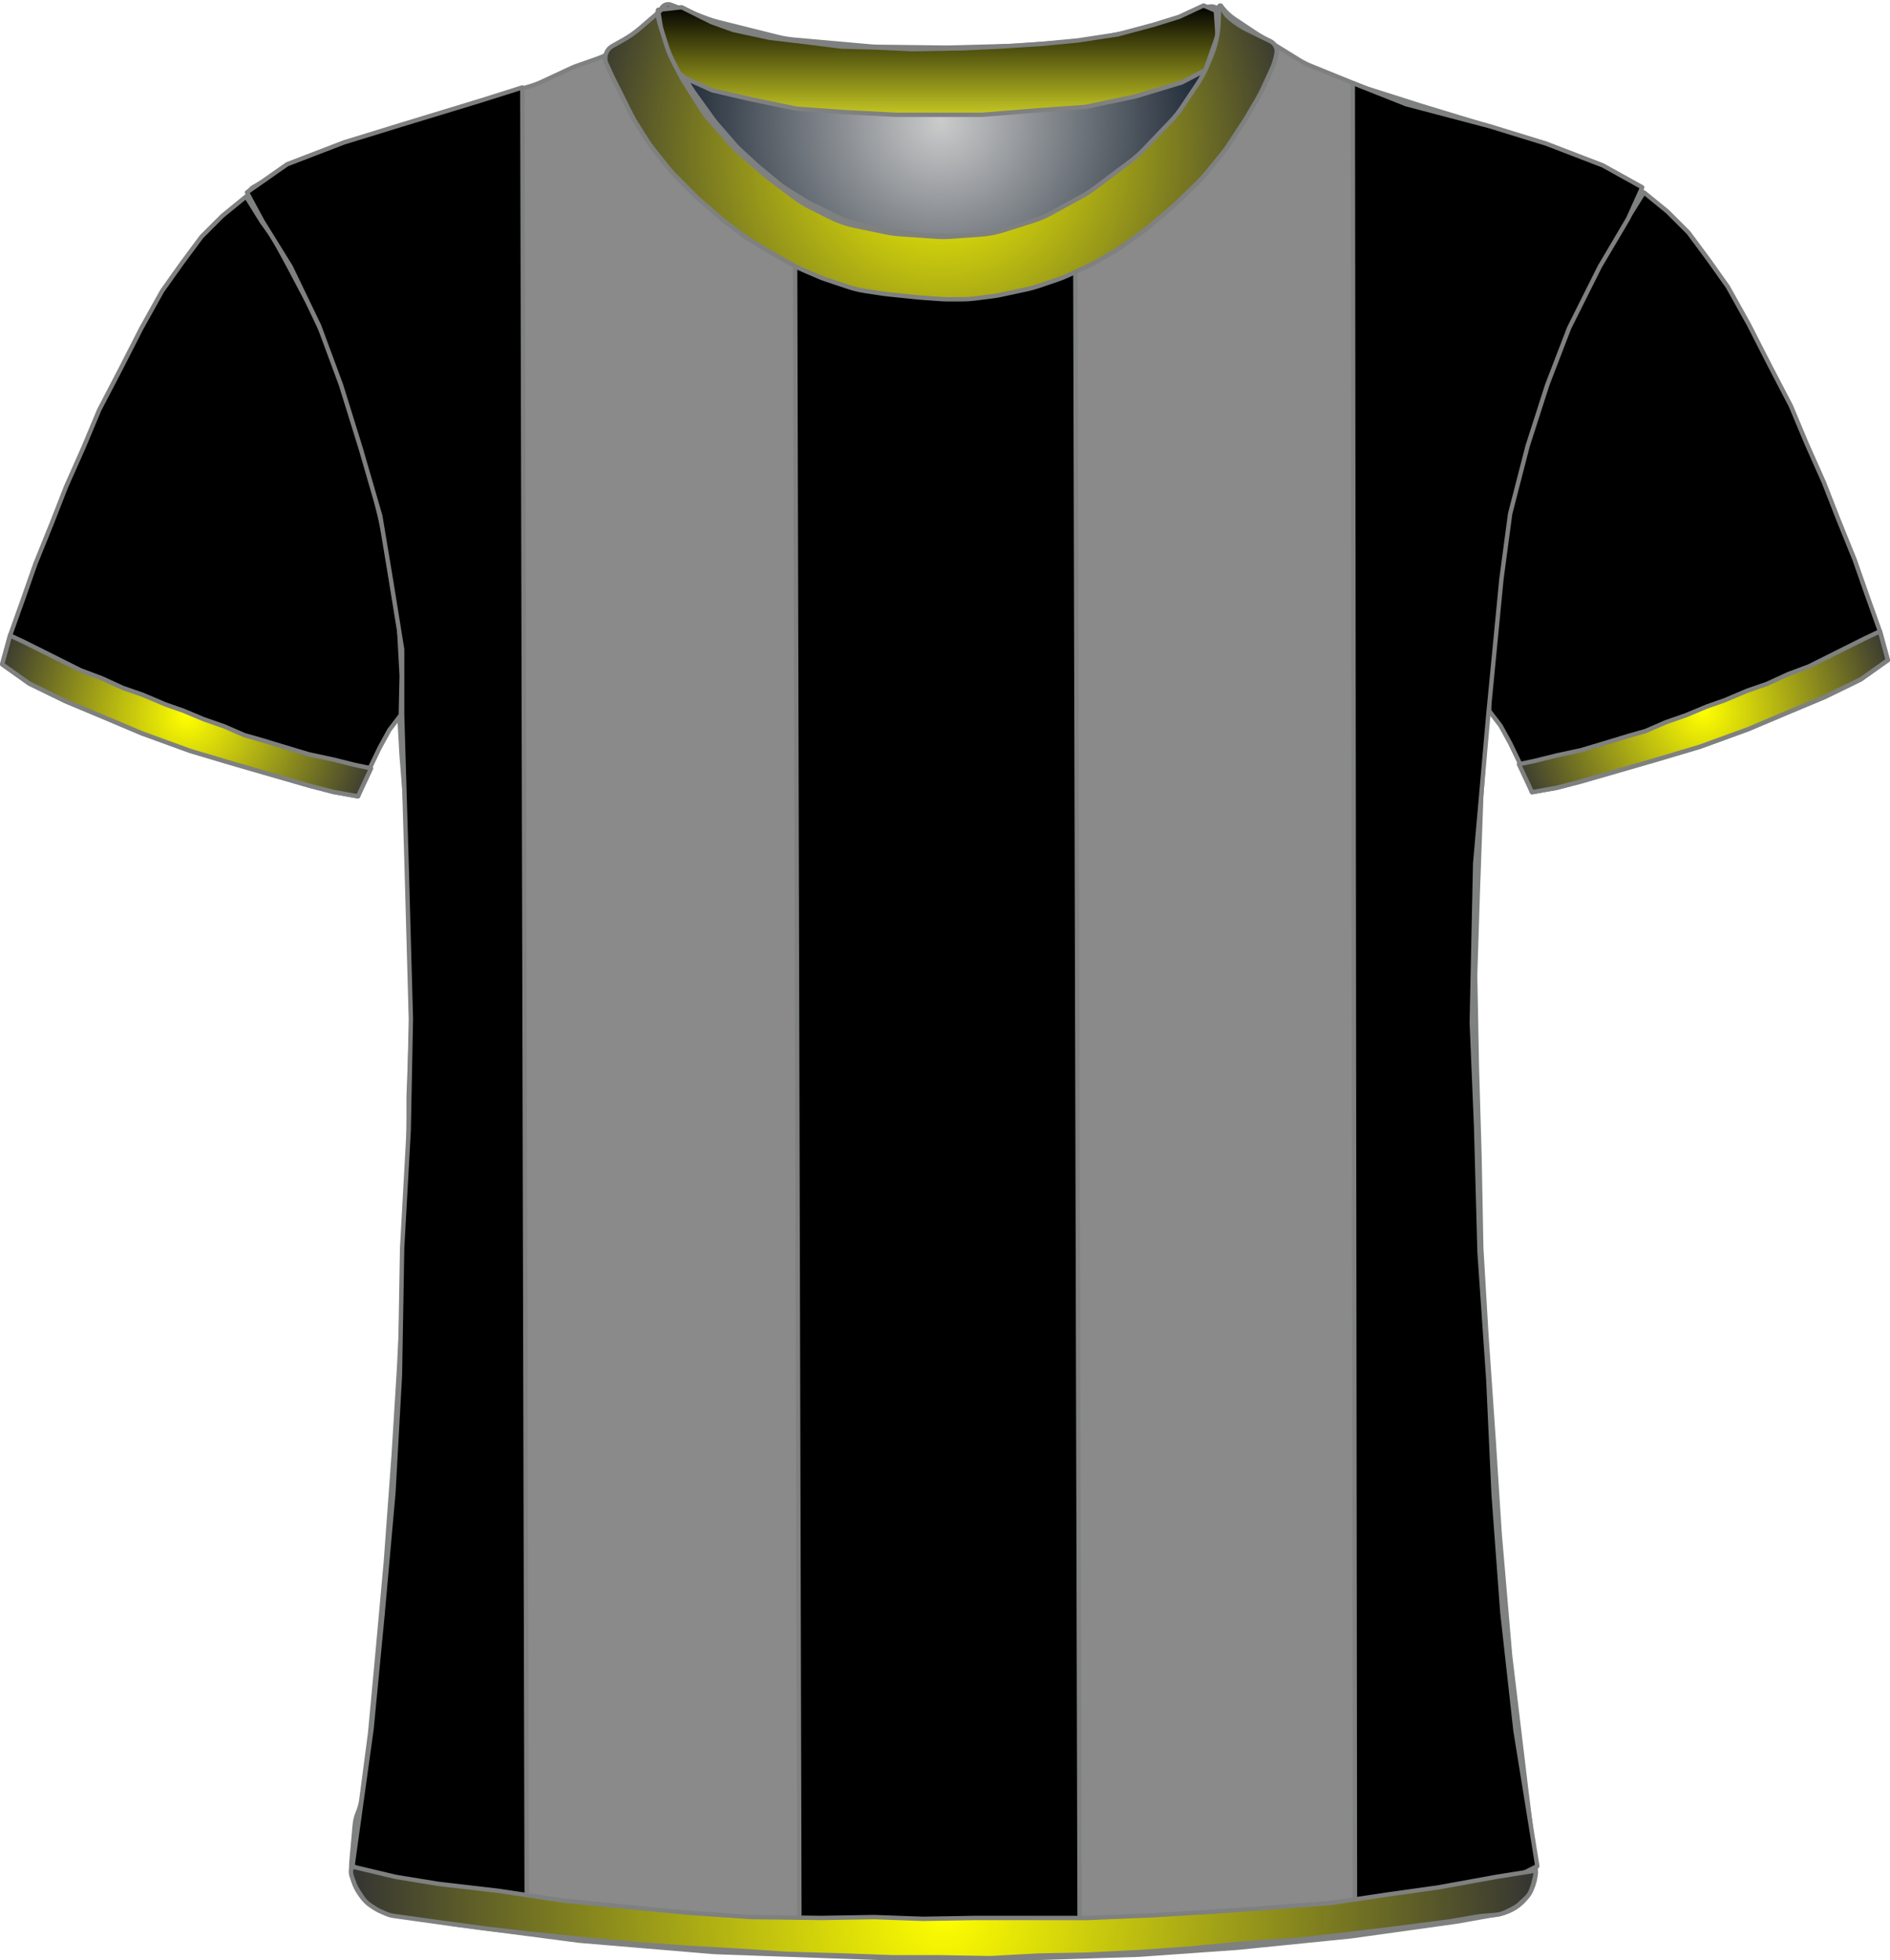 <?xml version="1.0" encoding="UTF-8" standalone="no"?>
<!DOCTYPE svg PUBLIC "-//W3C//DTD SVG 1.1//EN" "http://www.w3.org/Graphics/SVG/1.1/DTD/svg11.dtd">
<svg xmlns="http://www.w3.org/2000/svg" xmlns:xl="http://www.w3.org/1999/xlink" version="1.1" viewBox="-8656.5 -263.5 432.405 448.4" width="432.405pt" height="448.4pt" xmlns:dc="http://purl.org/dc/elements/1.1/">
  <defs>
    <radialGradient cx="0" cy="0" r="1" id="Gradient" gradientUnits="userSpaceOnUse">
      <stop offset="0" stop-color="#cbcbcb"/>
      <stop offset="1" stop-color="#010e1d"/>
    </radialGradient>
    <radialGradient id="Obj_Gradient" xl:href="#Gradient" gradientTransform="translate(-8441.241 -235.6) scale(70.263)"/>
    <radialGradient cx="0" cy="0" r="1" id="Gradient_2" gradientUnits="userSpaceOnUse">
      <stop offset="0" stop-color="yellow"/>
      <stop offset="1" stop-color="#333"/>
    </radialGradient>
    <radialGradient id="Obj_Gradient_2" xl:href="#Gradient_2" gradientTransform="translate(-8613.8 -99.754) scale(46.037)"/>
    <radialGradient id="Obj_Gradient_3" xl:href="#Gradient_2" gradientTransform="translate(-8266.795 -100.697) scale(46.037)"/>
    <linearGradient x1="0" x2="1" id="Gradient_3" gradientUnits="userSpaceOnUse">
      <stop offset="0" stop-color="black"/>
      <stop offset="1" stop-color="#c5c724"/>
    </linearGradient>
    <linearGradient id="Obj_Gradient_4" xl:href="#Gradient_3" gradientTransform="translate(-8441.941 -262.244) rotate(90) scale(25)"/>
    <radialGradient id="Obj_Gradient_5" xl:href="#Gradient_2" gradientTransform="translate(-8440.67 173.983) scale(135.941)"/>
    <radialGradient id="Obj_Gradient_6" xl:href="#Gradient_2" gradientTransform="translate(-8441.213 -228.645) scale(83.835)"/>
  </defs>
  <g stroke="none" stroke-opacity="1" stroke-dasharray="none" fill="none" fill-opacity="1">
    <title>Raya V1</title>
    <g>
      <title>Capa 1</title>
      <path d="M -8502.994 -262.41 L -8494.829 -259.292 C -8493.971 -258.964 -8493.094 -258.688 -8492.203 -258.466 L -8478.486 -255.036 C -8477.324 -254.746 -8476.142 -254.547 -8474.949 -254.44 L -8457.423 -252.879 C -8456.835 -252.826 -8456.245 -252.796 -8455.655 -252.789 L -8440.176 -252.605 C -8439.886 -252.602 -8439.596 -252.604 -8439.305 -252.611 L -8424.882 -252.986 C -8424.521 -252.995 -8424.161 -253.013 -8423.801 -253.04 L -8409.429 -254.091 C -8408.438 -254.164 -8407.452 -254.3 -8406.479 -254.5 L -8394.906 -256.878 C -8393.864 -257.093 -8392.838 -257.379 -8391.835 -257.735 L -8380.083 -261.91 C -8378.993 -262.297 -8377.79 -261.766 -8377.341 -260.7 L -8377.341 -260.7 C -8376.819 -259.46 -8376.667 -258.095 -8376.903 -256.771 L -8377.084 -255.76 C -8377.387 -254.059 -8377.882 -252.397 -8378.558 -250.807 L -8380.101 -247.176 C -8380.66 -245.861 -8381.339 -244.602 -8382.132 -243.414 L -8385.817 -237.885 C -8386.565 -236.764 -8387.409 -235.71 -8388.341 -234.737 L -8394.636 -228.162 C -8395.505 -227.256 -8396.445 -226.422 -8397.45 -225.668 L -8405.824 -219.387 C -8406.701 -218.73 -8407.623 -218.136 -8408.584 -217.61 L -8415.769 -213.679 C -8417.081 -212.961 -8418.458 -212.373 -8419.884 -211.923 L -8426.557 -209.816 C -8428.273 -209.274 -8430.048 -208.935 -8431.844 -208.807 L -8438.73 -208.315 C -8439.803 -208.238 -8440.879 -208.237 -8441.951 -208.311 L -8450.388 -208.893 C -8451.422 -208.964 -8452.45 -209.105 -8453.465 -209.315 L -8460.6 -210.792 C -8462.552 -211.196 -8464.444 -211.851 -8466.226 -212.743 L -8470.886 -215.073 C -8472.12 -215.69 -8473.296 -216.416 -8474.4 -217.244 L -8480.082 -221.506 C -8480.521 -221.835 -8480.948 -222.18 -8481.363 -222.54 L -8487.118 -227.538 C -8487.932 -228.245 -8488.696 -229.009 -8489.403 -229.823 L -8493.808 -234.896 C -8494.562 -235.764 -8495.25 -236.688 -8495.866 -237.659 L -8499.6 -243.547 C -8499.96 -244.115 -8500.296 -244.699 -8500.605 -245.297 L -8502.225 -248.43 C -8502.834 -249.608 -8503.341 -250.836 -8503.738 -252.101 L -8505.018 -256.174 C -8505.233 -256.858 -8505.416 -257.551 -8505.566 -258.251 L -8505.641 -258.6 C -8505.835 -259.508 -8505.728 -260.456 -8505.335 -261.297 L -8505.241 -261.5 C -8504.846 -262.345 -8503.866 -262.742 -8502.994 -262.41 Z" fill="url(#Obj_Gradient)"/>
      <path d="M -8502.994 -262.41 L -8494.829 -259.292 C -8493.971 -258.964 -8493.094 -258.688 -8492.203 -258.466 L -8478.486 -255.036 C -8477.324 -254.746 -8476.142 -254.547 -8474.949 -254.44 L -8457.423 -252.879 C -8456.835 -252.826 -8456.245 -252.796 -8455.655 -252.789 L -8440.176 -252.605 C -8439.886 -252.602 -8439.596 -252.604 -8439.305 -252.611 L -8424.882 -252.986 C -8424.521 -252.995 -8424.161 -253.013 -8423.801 -253.04 L -8409.429 -254.091 C -8408.438 -254.164 -8407.452 -254.3 -8406.479 -254.5 L -8394.906 -256.878 C -8393.864 -257.093 -8392.838 -257.379 -8391.835 -257.735 L -8380.083 -261.91 C -8378.993 -262.297 -8377.79 -261.766 -8377.341 -260.7 L -8377.341 -260.7 C -8376.819 -259.46 -8376.667 -258.095 -8376.903 -256.771 L -8377.084 -255.76 C -8377.387 -254.059 -8377.882 -252.397 -8378.558 -250.807 L -8380.101 -247.176 C -8380.66 -245.861 -8381.339 -244.602 -8382.132 -243.414 L -8385.817 -237.885 C -8386.565 -236.764 -8387.409 -235.71 -8388.341 -234.737 L -8394.636 -228.162 C -8395.505 -227.256 -8396.445 -226.422 -8397.45 -225.668 L -8405.824 -219.387 C -8406.701 -218.73 -8407.623 -218.136 -8408.584 -217.61 L -8415.769 -213.679 C -8417.081 -212.961 -8418.458 -212.373 -8419.884 -211.923 L -8426.557 -209.816 C -8428.273 -209.274 -8430.048 -208.935 -8431.844 -208.807 L -8438.73 -208.315 C -8439.803 -208.238 -8440.879 -208.237 -8441.951 -208.311 L -8450.388 -208.893 C -8451.422 -208.964 -8452.45 -209.105 -8453.465 -209.315 L -8460.6 -210.792 C -8462.552 -211.196 -8464.444 -211.851 -8466.226 -212.743 L -8470.886 -215.073 C -8472.12 -215.69 -8473.296 -216.416 -8474.4 -217.244 L -8480.082 -221.506 C -8480.521 -221.835 -8480.948 -222.18 -8481.363 -222.54 L -8487.118 -227.538 C -8487.932 -228.245 -8488.696 -229.009 -8489.403 -229.823 L -8493.808 -234.896 C -8494.562 -235.764 -8495.25 -236.688 -8495.866 -237.659 L -8499.6 -243.547 C -8499.96 -244.115 -8500.296 -244.699 -8500.605 -245.297 L -8502.225 -248.43 C -8502.834 -249.608 -8503.341 -250.836 -8503.738 -252.101 L -8505.018 -256.174 C -8505.233 -256.858 -8505.416 -257.551 -8505.566 -258.251 L -8505.641 -258.6 C -8505.835 -259.508 -8505.728 -260.456 -8505.335 -261.297 L -8505.241 -261.5 C -8504.846 -262.345 -8503.866 -262.742 -8502.994 -262.41 Z" stroke="#7f8080" stroke-linecap="round" stroke-linejoin="round" stroke-width="1"/>
      <path d="M -8567.027 174.264 L -8553.284 176.554 C -8553.101 176.585 -8552.917 176.612 -8552.733 176.636 L -8524.379 180.352 C -8524.133 180.384 -8523.885 180.41 -8523.638 180.431 L -8493.395 182.968 C -8493.138 182.989 -8492.88 183.005 -8492.623 183.014 L -8453.692 184.39 C -8453.503 184.397 -8453.315 184.4 -8453.126 184.4 L -8421.659 184.4 C -8421.493 184.4 -8421.326 184.397 -8421.159 184.392 L -8396.125 183.61 C -8395.914 183.603 -8395.704 183.593 -8395.494 183.578 L -8373.447 182.017 C -8373.288 182.006 -8373.13 181.992 -8372.972 181.976 L -8347.712 179.43 C -8347.51 179.41 -8347.309 179.386 -8347.108 179.358 L -8323.315 176.043 C -8323.111 176.014 -8322.908 175.982 -8322.705 175.946 L -8313.509 174.3 C -8308.182 173.347 -8304.531 168.393 -8305.198 163.023 L -8307.405 145.232 C -8307.408 145.211 -8307.41 145.189 -8307.413 145.168 L -8310.977 115.469 C -8310.998 115.29 -8311.017 115.11 -8311.032 114.93 L -8313.395 87.37 C -8313.404 87.257 -8313.413 87.143 -8313.42 87.029 L -8314.807 65.438 C -8314.808 65.413 -8314.81 65.387 -8314.812 65.362 L -8316.404 42.276 C -8316.407 42.225 -8316.411 42.175 -8316.414 42.124 L -8317.59 22.322 C -8317.603 22.107 -8317.611 21.893 -8317.615 21.678 L -8318.008 1.083 C -8318.009 1.028 -8318.01 .972 -8318.012 .917 L -8318.607 -19.317 C -8318.608 -19.372 -8318.61 -19.428 -8318.611 -19.483 L -8319.001 -39.992 C -8319.007 -40.264 -8319.005 -40.536 -8318.996 -40.807 L -8318.41 -59.167 C -8318.41 -59.189 -8318.409 -59.211 -8318.408 -59.233 L -8317.62 -81.102 C -8317.613 -81.301 -8317.602 -81.499 -8317.587 -81.697 L -8316.03 -102.918 C -8316.016 -103.106 -8316.006 -103.294 -8315.998 -103.483 L -8315.244 -123.382 C -8315.221 -123.993 -8315.163 -124.603 -8315.069 -125.208 L -8312.33 -143.012 C -8312.25 -143.537 -8312.143 -144.058 -8312.01 -144.572 L -8307.382 -162.53 C -8307.267 -162.976 -8307.132 -163.418 -8306.979 -163.853 L -8301.258 -180.092 C -8301.092 -180.564 -8300.904 -181.027 -8300.695 -181.481 L -8295.163 -193.466 C -8295.061 -193.689 -8294.953 -193.909 -8294.84 -194.126 L -8289.478 -204.468 C -8289.432 -204.556 -8289.386 -204.644 -8289.338 -204.731 L -8284.122 -214.348 C -8283.385 -215.707 -8282.435 -216.94 -8281.309 -218 L -8281.309 -218 C -8280.634 -218.635 -8280.602 -219.698 -8281.237 -220.373 C -8281.362 -220.505 -8281.507 -220.617 -8281.667 -220.702 L -8284.881 -222.424 C -8285.1 -222.541 -8285.321 -222.653 -8285.545 -222.76 L -8293.399 -226.509 C -8293.806 -226.703 -8294.22 -226.88 -8294.642 -227.039 L -8304.317 -230.69 C -8304.512 -230.763 -8304.708 -230.833 -8304.906 -230.899 L -8317.6 -235.13 C -8317.74 -235.177 -8317.879 -235.221 -8318.02 -235.264 L -8330.903 -239.168 C -8330.974 -239.189 -8331.044 -239.211 -8331.115 -239.234 L -8343.619 -243.212 C -8344.012 -243.337 -8344.401 -243.478 -8344.784 -243.633 L -8356.76 -248.493 C -8357.591 -248.83 -8358.393 -249.237 -8359.156 -249.709 L -8368.776 -255.656 C -8368.931 -255.752 -8369.085 -255.851 -8369.238 -255.952 L -8374.128 -259.212 C -8375.109 -259.867 -8375.981 -260.673 -8376.709 -261.6 L -8376.709 -261.6 C -8376.815 -261.734 -8377.009 -261.758 -8377.144 -261.652 C -8377.247 -261.571 -8377.288 -261.435 -8377.246 -261.311 L -8377.109 -260.9 C -8376.65 -259.522 -8376.545 -258.051 -8376.805 -256.622 L -8377.2 -254.449 C -8377.472 -252.957 -8377.953 -251.512 -8378.631 -250.156 L -8380.164 -247.091 C -8380.46 -246.498 -8380.794 -245.923 -8381.162 -245.371 L -8384.365 -240.566 C -8384.794 -239.923 -8385.269 -239.312 -8385.786 -238.737 L -8390.348 -233.668 C -8390.389 -233.623 -8390.43 -233.577 -8390.472 -233.532 L -8396.466 -227.024 C -8397.094 -226.343 -8397.779 -225.717 -8398.515 -225.154 L -8403.54 -221.312 C -8403.986 -220.971 -8404.449 -220.654 -8404.929 -220.361 L -8411.415 -216.406 C -8412.077 -216.003 -8412.767 -215.648 -8413.48 -215.344 L -8420.596 -212.316 C -8421.403 -211.973 -8422.238 -211.696 -8423.091 -211.489 L -8427.17 -210.5 C -8427.995 -210.3 -8428.834 -210.166 -8429.68 -210.1 L -8435.381 -209.65 C -8435.8 -209.617 -8436.22 -209.6 -8436.64 -209.6 L -8443.672 -209.6 C -8444.429 -209.6 -8445.185 -209.654 -8445.935 -209.761 L -8453.881 -210.896 C -8454.366 -210.965 -8454.848 -211.057 -8455.325 -211.17 L -8461.286 -212.59 C -8462.431 -212.862 -8463.543 -213.261 -8464.601 -213.777 L -8470.881 -216.844 C -8471.366 -217.081 -8471.839 -217.343 -8472.298 -217.627 L -8476.509 -220.242 C -8477.109 -220.613 -8477.683 -221.025 -8478.228 -221.472 L -8482.674 -225.124 C -8482.897 -225.308 -8483.116 -225.498 -8483.329 -225.693 L -8487.132 -229.179 C -8487.583 -229.593 -8488.01 -230.032 -8488.411 -230.495 L -8492.53 -235.247 C -8492.849 -235.615 -8493.152 -235.998 -8493.436 -236.395 L -8497.866 -242.564 C -8498.361 -243.254 -8498.8 -243.981 -8499.179 -244.74 L -8501.756 -249.893 C -8501.791 -249.964 -8501.826 -250.036 -8501.861 -250.108 L -8503.109 -252.7 C -8503.96 -254.467 -8504.315 -256.431 -8504.138 -258.384 L -8503.958 -260.367 C -8503.934 -260.628 -8504.127 -260.86 -8504.389 -260.884 C -8504.551 -260.899 -8504.71 -260.829 -8504.809 -260.7 L -8504.809 -260.7 C -8505.473 -259.838 -8506.253 -259.071 -8507.127 -258.424 L -8511.024 -255.537 C -8511.147 -255.446 -8511.272 -255.356 -8511.399 -255.268 L -8516.021 -252.046 C -8517.208 -251.219 -8518.501 -250.557 -8519.866 -250.077 L -8524.473 -248.459 C -8524.963 -248.286 -8525.445 -248.09 -8525.917 -247.871 L -8532.764 -244.686 C -8533.46 -244.363 -8534.178 -244.089 -8534.914 -243.869 L -8545.784 -240.608 C -8545.801 -240.602 -8545.818 -240.597 -8545.834 -240.592 L -8556.802 -237.263 C -8556.94 -237.221 -8557.078 -237.177 -8557.214 -237.132 L -8570.136 -232.825 C -8570.185 -232.808 -8570.234 -232.792 -8570.283 -232.776 L -8581.651 -229.109 C -8582.289 -228.903 -8582.914 -228.657 -8583.522 -228.373 L -8591.454 -224.66 C -8591.824 -224.487 -8592.187 -224.299 -8592.543 -224.098 L -8598.49 -220.737 C -8599.743 -220.029 -8600.184 -218.439 -8599.476 -217.186 C -8599.399 -217.05 -8599.31 -216.92 -8599.209 -216.8 L -8598.345 -215.763 C -8597.59 -214.857 -8596.938 -213.87 -8596.4 -212.821 L -8593.322 -206.821 C -8593.247 -206.674 -8593.169 -206.528 -8593.089 -206.383 L -8589.134 -199.227 C -8589.051 -199.076 -8588.97 -198.923 -8588.891 -198.769 L -8584.783 -190.731 C -8584.534 -190.244 -8584.31 -189.744 -8584.112 -189.234 L -8580.629 -180.252 C -8580.616 -180.217 -8580.602 -180.183 -8580.589 -180.148 L -8576.992 -171.062 C -8576.87 -170.754 -8576.758 -170.442 -8576.655 -170.127 L -8574.033 -162.074 C -8574.017 -162.025 -8574.001 -161.975 -8573.986 -161.925 L -8570.914 -152.167 C -8570.711 -151.523 -8570.549 -150.867 -8570.429 -150.202 L -8568.444 -139.193 C -8568.421 -139.064 -8568.399 -138.936 -8568.379 -138.807 L -8566.673 -127.813 C -8566.631 -127.538 -8566.595 -127.261 -8566.567 -126.984 L -8565.679 -118.287 C -8565.633 -117.829 -8565.606 -117.37 -8565.599 -116.909 L -8565.414 -104.934 C -8565.411 -104.711 -8565.403 -104.489 -8565.39 -104.267 L -8564.62 -90.785 C -8564.613 -90.662 -8564.604 -90.538 -8564.594 -90.415 L -8563.261 -73.841 C -8563.226 -73.414 -8563.209 -72.986 -8563.209 -72.557 L -8563.209 -60.108 C -8563.209 -59.903 -8563.205 -59.698 -8563.197 -59.493 L -8562.617 -44.404 C -8562.612 -44.268 -8562.608 -44.132 -8562.607 -43.996 L -8562.414 -29.2 C -8562.411 -28.933 -8562.414 -28.667 -8562.424 -28.4 L -8562.998 -12.896 C -8563.006 -12.699 -8563.009 -12.501 -8563.009 -12.304 L -8563.009 1.292 C -8563.009 1.497 -8563.013 1.702 -8563.021 1.907 L -8563.606 17.122 C -8563.608 17.174 -8563.61 17.226 -8563.613 17.278 L -8564.408 33.781 C -8564.409 33.794 -8564.41 33.806 -8564.41 33.819 L -8565.205 49.511 C -8565.208 49.57 -8565.211 49.63 -8565.215 49.689 L -8566.404 68.91 C -8566.407 68.97 -8566.411 69.03 -8566.416 69.09 L -8568.199 93.459 C -8568.206 93.553 -8568.213 93.647 -8568.222 93.74 L -8570.008 113.385 C -8570.009 113.395 -8570.01 113.405 -8570.011 113.415 L -8571.781 132.5 C -8571.8 132.7 -8571.822 132.9 -8571.848 133.099 L -8573.809 148.072 C -8573.942 149.086 -8574.211 150.078 -8574.609 151.02 L -8574.609 151.02 C -8575.007 151.96 -8575.255 152.957 -8575.346 153.975 L -8576.109 162.52 C -8576.617 168.207 -8572.659 173.325 -8567.027 174.264 Z" fill="#8a8a8a"/>
      <path d="M -8567.027 174.264 L -8553.284 176.554 C -8553.101 176.585 -8552.917 176.612 -8552.733 176.636 L -8524.379 180.352 C -8524.133 180.384 -8523.885 180.41 -8523.638 180.431 L -8493.395 182.968 C -8493.138 182.989 -8492.88 183.005 -8492.623 183.014 L -8453.692 184.39 C -8453.503 184.397 -8453.315 184.4 -8453.126 184.4 L -8421.659 184.4 C -8421.493 184.4 -8421.326 184.397 -8421.159 184.392 L -8396.125 183.61 C -8395.914 183.603 -8395.704 183.593 -8395.494 183.578 L -8373.447 182.017 C -8373.288 182.006 -8373.13 181.992 -8372.972 181.976 L -8347.712 179.43 C -8347.51 179.41 -8347.309 179.386 -8347.108 179.358 L -8323.315 176.043 C -8323.111 176.014 -8322.908 175.982 -8322.705 175.946 L -8313.509 174.3 C -8308.182 173.347 -8304.531 168.393 -8305.198 163.023 L -8307.405 145.232 C -8307.408 145.211 -8307.41 145.189 -8307.413 145.168 L -8310.977 115.469 C -8310.998 115.29 -8311.017 115.11 -8311.032 114.93 L -8313.395 87.37 C -8313.404 87.257 -8313.413 87.143 -8313.42 87.029 L -8314.807 65.438 C -8314.808 65.413 -8314.81 65.387 -8314.812 65.362 L -8316.404 42.276 C -8316.407 42.225 -8316.411 42.175 -8316.414 42.124 L -8317.59 22.322 C -8317.603 22.107 -8317.611 21.893 -8317.615 21.678 L -8318.008 1.083 C -8318.009 1.028 -8318.01 .972 -8318.012 .917 L -8318.607 -19.317 C -8318.608 -19.372 -8318.61 -19.428 -8318.611 -19.483 L -8319.001 -39.992 C -8319.007 -40.264 -8319.005 -40.536 -8318.996 -40.807 L -8318.41 -59.167 C -8318.41 -59.189 -8318.409 -59.211 -8318.408 -59.233 L -8317.62 -81.102 C -8317.613 -81.301 -8317.602 -81.499 -8317.587 -81.697 L -8316.03 -102.918 C -8316.016 -103.106 -8316.006 -103.294 -8315.998 -103.483 L -8315.244 -123.382 C -8315.221 -123.993 -8315.163 -124.603 -8315.069 -125.208 L -8312.33 -143.012 C -8312.25 -143.537 -8312.143 -144.058 -8312.01 -144.572 L -8307.382 -162.53 C -8307.267 -162.976 -8307.132 -163.418 -8306.979 -163.853 L -8301.258 -180.092 C -8301.092 -180.564 -8300.904 -181.027 -8300.695 -181.481 L -8295.163 -193.466 C -8295.061 -193.689 -8294.953 -193.909 -8294.84 -194.126 L -8289.478 -204.468 C -8289.432 -204.556 -8289.386 -204.644 -8289.338 -204.731 L -8284.122 -214.348 C -8283.385 -215.707 -8282.435 -216.94 -8281.309 -218 L -8281.309 -218 C -8280.634 -218.635 -8280.602 -219.698 -8281.237 -220.373 C -8281.362 -220.505 -8281.507 -220.617 -8281.667 -220.702 L -8284.881 -222.424 C -8285.1 -222.541 -8285.321 -222.653 -8285.545 -222.76 L -8293.399 -226.509 C -8293.806 -226.703 -8294.22 -226.88 -8294.642 -227.039 L -8304.317 -230.69 C -8304.512 -230.763 -8304.708 -230.833 -8304.906 -230.899 L -8317.6 -235.13 C -8317.74 -235.177 -8317.879 -235.221 -8318.02 -235.264 L -8330.903 -239.168 C -8330.974 -239.189 -8331.044 -239.211 -8331.115 -239.234 L -8343.619 -243.212 C -8344.012 -243.337 -8344.401 -243.478 -8344.784 -243.633 L -8356.76 -248.493 C -8357.591 -248.83 -8358.393 -249.237 -8359.156 -249.709 L -8368.776 -255.656 C -8368.931 -255.752 -8369.085 -255.851 -8369.238 -255.952 L -8374.128 -259.212 C -8375.109 -259.867 -8375.981 -260.673 -8376.709 -261.6 L -8376.709 -261.6 C -8376.815 -261.734 -8377.009 -261.758 -8377.144 -261.652 C -8377.247 -261.571 -8377.288 -261.435 -8377.246 -261.311 L -8377.109 -260.9 C -8376.65 -259.522 -8376.545 -258.051 -8376.805 -256.622 L -8377.2 -254.449 C -8377.472 -252.957 -8377.953 -251.512 -8378.631 -250.156 L -8380.164 -247.091 C -8380.46 -246.498 -8380.794 -245.923 -8381.162 -245.371 L -8384.365 -240.566 C -8384.794 -239.923 -8385.269 -239.312 -8385.786 -238.737 L -8390.348 -233.668 C -8390.389 -233.623 -8390.43 -233.577 -8390.472 -233.532 L -8396.466 -227.024 C -8397.094 -226.343 -8397.779 -225.717 -8398.515 -225.154 L -8403.54 -221.312 C -8403.986 -220.971 -8404.449 -220.654 -8404.929 -220.361 L -8411.415 -216.406 C -8412.077 -216.003 -8412.767 -215.648 -8413.48 -215.344 L -8420.596 -212.316 C -8421.403 -211.973 -8422.238 -211.696 -8423.091 -211.489 L -8427.17 -210.5 C -8427.995 -210.3 -8428.834 -210.166 -8429.68 -210.1 L -8435.381 -209.65 C -8435.8 -209.617 -8436.22 -209.6 -8436.64 -209.6 L -8443.672 -209.6 C -8444.429 -209.6 -8445.185 -209.654 -8445.935 -209.761 L -8453.881 -210.896 C -8454.366 -210.965 -8454.848 -211.057 -8455.325 -211.17 L -8461.286 -212.59 C -8462.431 -212.862 -8463.543 -213.261 -8464.601 -213.777 L -8470.881 -216.844 C -8471.366 -217.081 -8471.839 -217.343 -8472.298 -217.627 L -8476.509 -220.242 C -8477.109 -220.613 -8477.683 -221.025 -8478.228 -221.472 L -8482.674 -225.124 C -8482.897 -225.308 -8483.116 -225.498 -8483.329 -225.693 L -8487.132 -229.179 C -8487.583 -229.593 -8488.01 -230.032 -8488.411 -230.495 L -8492.53 -235.247 C -8492.849 -235.615 -8493.152 -235.998 -8493.436 -236.395 L -8497.866 -242.564 C -8498.361 -243.254 -8498.8 -243.981 -8499.179 -244.74 L -8501.756 -249.893 C -8501.791 -249.964 -8501.826 -250.036 -8501.861 -250.108 L -8503.109 -252.7 C -8503.96 -254.467 -8504.315 -256.431 -8504.138 -258.384 L -8503.958 -260.367 C -8503.934 -260.628 -8504.127 -260.86 -8504.389 -260.884 C -8504.551 -260.899 -8504.71 -260.829 -8504.809 -260.7 L -8504.809 -260.7 C -8505.473 -259.838 -8506.253 -259.071 -8507.127 -258.424 L -8511.024 -255.537 C -8511.147 -255.446 -8511.272 -255.356 -8511.399 -255.268 L -8516.021 -252.046 C -8517.208 -251.219 -8518.501 -250.557 -8519.866 -250.077 L -8524.473 -248.459 C -8524.963 -248.286 -8525.445 -248.09 -8525.917 -247.871 L -8532.764 -244.686 C -8533.46 -244.363 -8534.178 -244.089 -8534.914 -243.869 L -8545.784 -240.608 C -8545.801 -240.602 -8545.818 -240.597 -8545.834 -240.592 L -8556.802 -237.263 C -8556.94 -237.221 -8557.078 -237.177 -8557.214 -237.132 L -8570.136 -232.825 C -8570.185 -232.808 -8570.234 -232.792 -8570.283 -232.776 L -8581.651 -229.109 C -8582.289 -228.903 -8582.914 -228.657 -8583.522 -228.373 L -8591.454 -224.66 C -8591.824 -224.487 -8592.187 -224.299 -8592.543 -224.098 L -8598.49 -220.737 C -8599.743 -220.029 -8600.184 -218.439 -8599.476 -217.186 C -8599.399 -217.05 -8599.31 -216.92 -8599.209 -216.8 L -8598.345 -215.763 C -8597.59 -214.857 -8596.938 -213.87 -8596.4 -212.821 L -8593.322 -206.821 C -8593.247 -206.674 -8593.169 -206.528 -8593.089 -206.383 L -8589.134 -199.227 C -8589.051 -199.076 -8588.97 -198.923 -8588.891 -198.769 L -8584.783 -190.731 C -8584.534 -190.244 -8584.31 -189.744 -8584.112 -189.234 L -8580.629 -180.252 C -8580.616 -180.217 -8580.602 -180.183 -8580.589 -180.148 L -8576.992 -171.062 C -8576.87 -170.754 -8576.758 -170.442 -8576.655 -170.127 L -8574.033 -162.074 C -8574.017 -162.025 -8574.001 -161.975 -8573.986 -161.925 L -8570.914 -152.167 C -8570.711 -151.523 -8570.549 -150.867 -8570.429 -150.202 L -8568.444 -139.193 C -8568.421 -139.064 -8568.399 -138.936 -8568.379 -138.807 L -8566.673 -127.813 C -8566.631 -127.538 -8566.595 -127.261 -8566.567 -126.984 L -8565.679 -118.287 C -8565.633 -117.829 -8565.606 -117.37 -8565.599 -116.909 L -8565.414 -104.934 C -8565.411 -104.711 -8565.403 -104.489 -8565.39 -104.267 L -8564.62 -90.785 C -8564.613 -90.662 -8564.604 -90.538 -8564.594 -90.415 L -8563.261 -73.841 C -8563.226 -73.414 -8563.209 -72.986 -8563.209 -72.557 L -8563.209 -60.108 C -8563.209 -59.903 -8563.205 -59.698 -8563.197 -59.493 L -8562.617 -44.404 C -8562.612 -44.268 -8562.608 -44.132 -8562.607 -43.996 L -8562.414 -29.2 C -8562.411 -28.933 -8562.414 -28.667 -8562.424 -28.4 L -8562.998 -12.896 C -8563.006 -12.699 -8563.009 -12.501 -8563.009 -12.304 L -8563.009 1.292 C -8563.009 1.497 -8563.013 1.702 -8563.021 1.907 L -8563.606 17.122 C -8563.608 17.174 -8563.61 17.226 -8563.613 17.278 L -8564.408 33.781 C -8564.409 33.794 -8564.41 33.806 -8564.41 33.819 L -8565.205 49.511 C -8565.208 49.57 -8565.211 49.63 -8565.215 49.689 L -8566.404 68.91 C -8566.407 68.97 -8566.411 69.03 -8566.416 69.09 L -8568.199 93.459 C -8568.206 93.553 -8568.213 93.647 -8568.222 93.74 L -8570.008 113.385 C -8570.009 113.395 -8570.01 113.405 -8570.011 113.415 L -8571.781 132.5 C -8571.8 132.7 -8571.822 132.9 -8571.848 133.099 L -8573.809 148.072 C -8573.942 149.086 -8574.211 150.078 -8574.609 151.02 L -8574.609 151.02 C -8575.007 151.96 -8575.255 152.957 -8575.346 153.975 L -8576.109 162.52 C -8576.617 168.207 -8572.659 173.325 -8567.027 174.264 Z" stroke="#7f8080" stroke-linecap="round" stroke-linejoin="round" stroke-width="1"/>
      <path d="M -8656 -111.554 L -8649.8 -107.154 L -8641.6 -103.154 L -8633 -99.554 L -8624 -95.754 L -8613 -91.754 L -8603.6 -88.954 L -8594.6 -86.354 L -8585.6 -83.754 L -8580.2 -82.354 L -8574.6 -81.354 L -8572.2 -87.154 L -8569.6 -92.554 L -8567.4 -96.554 L -8564.8 -99.954 L -8564.6 -108.954 L -8565.2 -119.954 L -8567 -130.754 L -8568.6 -141.154 L -8571.2 -152.154 L -8573.6 -161.754 L -8576.4 -169.754 L -8579.6 -179.154 L -8582.4 -186.554 L -8586 -194.154 L -8590 -201.754 L -8594 -209.154 L -8596.6 -212.754 L -8600.2 -218.554 L -8605.6 -214.154 L -8610.4 -209.354 L -8615 -203.154 L -8619.4 -196.954 L -8624.2 -188.354 L -8629 -178.954 L -8633.8 -169.754 L -8637.4 -161.154 L -8641.4 -152.154 L -8644.6 -143.954 L -8648.4 -134.554 L -8651.2 -126.554 L -8654.2 -118.154 Z" fill="black"/>
      <path d="M -8656 -111.554 L -8649.8 -107.154 L -8641.6 -103.154 L -8633 -99.554 L -8624 -95.754 L -8613 -91.754 L -8603.6 -88.954 L -8594.6 -86.354 L -8585.6 -83.754 L -8580.2 -82.354 L -8574.6 -81.354 L -8572.2 -87.154 L -8569.6 -92.554 L -8567.4 -96.554 L -8564.8 -99.954 L -8564.6 -108.954 L -8565.2 -119.954 L -8567 -130.754 L -8568.6 -141.154 L -8571.2 -152.154 L -8573.6 -161.754 L -8576.4 -169.754 L -8579.6 -179.154 L -8582.4 -186.554 L -8586 -194.154 L -8590 -201.754 L -8594 -209.154 L -8596.6 -212.754 L -8600.2 -218.554 L -8605.6 -214.154 L -8610.4 -209.354 L -8615 -203.154 L -8619.4 -196.954 L -8624.2 -188.354 L -8629 -178.954 L -8633.8 -169.754 L -8637.4 -161.154 L -8641.4 -152.154 L -8644.6 -143.954 L -8648.4 -134.554 L -8651.2 -126.554 L -8654.2 -118.154 Z" stroke="#7f8080" stroke-linecap="round" stroke-linejoin="round" stroke-width="1"/>
      <path d="M -8224.595 -112.497 L -8230.795 -108.097 L -8238.995 -104.097 L -8247.595 -100.497 L -8256.595 -96.697 L -8267.595 -92.697 L -8276.995 -89.897 L -8285.995 -87.297 L -8294.995 -84.697 L -8300.395 -83.297 L -8305.995 -82.297 L -8308.395 -88.097 L -8310.995 -93.497 L -8313.195 -97.497 L -8315.795 -100.897 L -8315.995 -109.897 L -8315.395 -120.897 L -8313.595 -131.697 L -8311.995 -142.097 L -8309.395 -153.097 L -8306.995 -162.697 L -8304.195 -170.697 L -8300.995 -180.097 L -8298.195 -187.497 L -8294.595 -195.097 L -8290.595 -202.697 L -8286.595 -210.097 L -8283.995 -213.697 L -8280.395 -219.497 L -8274.995 -215.097 L -8270.195 -210.297 L -8265.595 -204.097 L -8261.195 -197.897 L -8256.395 -189.297 L -8251.595 -179.897 L -8246.795 -170.697 L -8243.195 -162.097 L -8239.195 -153.097 L -8235.995 -144.897 L -8232.195 -135.497 L -8229.395 -127.497 L -8226.395 -119.097 Z" fill="black"/>
      <path d="M -8224.595 -112.497 L -8230.795 -108.097 L -8238.995 -104.097 L -8247.595 -100.497 L -8256.595 -96.697 L -8267.595 -92.697 L -8276.995 -89.897 L -8285.995 -87.297 L -8294.995 -84.697 L -8300.395 -83.297 L -8305.995 -82.297 L -8308.395 -88.097 L -8310.995 -93.497 L -8313.195 -97.497 L -8315.795 -100.897 L -8315.995 -109.897 L -8315.395 -120.897 L -8313.595 -131.697 L -8311.995 -142.097 L -8309.395 -153.097 L -8306.995 -162.697 L -8304.195 -170.697 L -8300.995 -180.097 L -8298.195 -187.497 L -8294.595 -195.097 L -8290.595 -202.697 L -8286.595 -210.097 L -8283.995 -213.697 L -8280.395 -219.497 L -8274.995 -215.097 L -8270.195 -210.297 L -8265.595 -204.097 L -8261.195 -197.897 L -8256.395 -189.297 L -8251.595 -179.897 L -8246.795 -170.697 L -8243.195 -162.097 L -8239.195 -153.097 L -8235.995 -144.897 L -8232.195 -135.497 L -8229.395 -127.497 L -8226.395 -119.097 Z" stroke="#7f8080" stroke-linecap="round" stroke-linejoin="round" stroke-width="1"/>
      <path d="M -8656 -111.554 L -8649.8 -107.154 L -8641.6 -103.154 L -8633 -99.554 L -8624 -95.754 L -8613 -91.754 L -8603.6 -88.954 L -8594.6 -86.354 L -8585.6 -83.754 L -8580.2 -82.354 L -8574.6 -81.354 L -8571.6 -87.754 L -8575.4 -88.554 L -8580.2 -89.754 L -8585.8 -90.954 L -8591.8 -92.754 L -8596.4 -94.154 L -8600.6 -95.354 L -8605.2 -97.354 L -8609.8 -98.954 L -8614.6 -100.954 L -8618.6 -102.354 L -8623.8 -104.554 L -8628.4 -106.154 L -8633.2 -108.354 L -8638 -110.154 L -8642 -112.154 L -8646.4 -114.354 L -8650.8 -116.554 L -8654.2 -118.154 Z" fill="url(#Obj_Gradient_2)"/>
      <path d="M -8656 -111.554 L -8649.8 -107.154 L -8641.6 -103.154 L -8633 -99.554 L -8624 -95.754 L -8613 -91.754 L -8603.6 -88.954 L -8594.6 -86.354 L -8585.6 -83.754 L -8580.2 -82.354 L -8574.6 -81.354 L -8571.6 -87.754 L -8575.4 -88.554 L -8580.2 -89.754 L -8585.8 -90.954 L -8591.8 -92.754 L -8596.4 -94.154 L -8600.6 -95.354 L -8605.2 -97.354 L -8609.8 -98.954 L -8614.6 -100.954 L -8618.6 -102.354 L -8623.8 -104.554 L -8628.4 -106.154 L -8633.2 -108.354 L -8638 -110.154 L -8642 -112.154 L -8646.4 -114.354 L -8650.8 -116.554 L -8654.2 -118.154 Z" stroke="#7f8080" stroke-linecap="round" stroke-linejoin="round" stroke-width="1"/>
      <path d="M -8224.595 -112.497 L -8230.795 -108.097 L -8238.995 -104.097 L -8247.595 -100.497 L -8256.595 -96.697 L -8267.595 -92.697 L -8276.995 -89.897 L -8285.995 -87.297 L -8294.995 -84.697 L -8300.395 -83.297 L -8305.995 -82.297 L -8308.995 -88.697 L -8305.195 -89.497 L -8300.395 -90.697 L -8294.795 -91.897 L -8288.795 -93.697 L -8284.195 -95.097 L -8279.995 -96.297 L -8275.395 -98.297 L -8270.795 -99.897 L -8265.995 -101.897 L -8261.995 -103.297 L -8256.795 -105.497 L -8252.195 -107.097 L -8247.395 -109.297 L -8242.595 -111.097 L -8238.595 -113.097 L -8234.195 -115.297 L -8229.795 -117.497 L -8226.395 -119.097 Z" fill="url(#Obj_Gradient_3)"/>
      <path d="M -8224.595 -112.497 L -8230.795 -108.097 L -8238.995 -104.097 L -8247.595 -100.497 L -8256.595 -96.697 L -8267.595 -92.697 L -8276.995 -89.897 L -8285.995 -87.297 L -8294.995 -84.697 L -8300.395 -83.297 L -8305.995 -82.297 L -8308.995 -88.697 L -8305.195 -89.497 L -8300.395 -90.697 L -8294.795 -91.897 L -8288.795 -93.697 L -8284.195 -95.097 L -8279.995 -96.297 L -8275.395 -98.297 L -8270.795 -99.897 L -8265.995 -101.897 L -8261.995 -103.297 L -8256.795 -105.497 L -8252.195 -107.097 L -8247.395 -109.297 L -8242.595 -111.097 L -8238.595 -113.097 L -8234.195 -115.297 L -8229.795 -117.497 L -8226.395 -119.097 Z" stroke="#7f8080" stroke-linecap="round" stroke-linejoin="round" stroke-width="1"/>
      <path d="M -8505.941 -261.244 L -8500.541 -261.844 L -8493.741 -258.444 L -8488.741 -256.644 L -8480.341 -254.844 L -8471.941 -253.844 L -8463.941 -252.844 L -8456.341 -252.644 L -8447.741 -252.244 L -8436.141 -252.444 L -8427.741 -252.844 L -8418.341 -253.444 L -8409.941 -254.244 L -8400.741 -255.644 L -8392.541 -257.844 L -8386.741 -259.644 L -8381.141 -262.244 L -8378.341 -261.044 L -8377.941 -255.444 L -8380.741 -247.444 L -8386.141 -244.644 L -8396.741 -241.444 L -8408.141 -239.044 L -8419.341 -238.244 L -8431.741 -237.244 L -8442.141 -237.244 L -8451.541 -237.244 L -8463.141 -237.844 L -8474.341 -238.644 L -8484.941 -240.844 L -8493.541 -242.844 L -8499.741 -245.644 L -8501.741 -247.244 L -8504.941 -254.844 Z" fill="url(#Obj_Gradient_4)"/>
      <path d="M -8505.941 -261.244 L -8500.541 -261.844 L -8493.741 -258.444 L -8488.741 -256.644 L -8480.341 -254.844 L -8471.941 -253.844 L -8463.941 -252.844 L -8456.341 -252.644 L -8447.741 -252.244 L -8436.141 -252.444 L -8427.741 -252.844 L -8418.341 -253.444 L -8409.941 -254.244 L -8400.741 -255.644 L -8392.541 -257.844 L -8386.741 -259.644 L -8381.141 -262.244 L -8378.341 -261.044 L -8377.941 -255.444 L -8380.741 -247.444 L -8386.141 -244.644 L -8396.741 -241.444 L -8408.141 -239.044 L -8419.341 -238.244 L -8431.741 -237.244 L -8442.141 -237.244 L -8451.541 -237.244 L -8463.141 -237.844 L -8474.341 -238.644 L -8484.941 -240.844 L -8493.541 -242.844 L -8499.741 -245.644 L -8501.741 -247.244 L -8504.941 -254.844 Z" stroke="#7f8080" stroke-linecap="round" stroke-linejoin="round" stroke-width="1"/>
      <path d="M -8346.5 174.5 L -8332 171 L -8321 168 L -8308.781 165.341 L -8304.781 163.341 L -8309.781 132.341 L -8312.781 105.341 L -8314.781 78.341 L -8316 52 L -8318 23 L -8318.781 -5.659 L -8319.781 -29.659 L -8319 -66 L -8316 -100 L -8313 -131 L -8311 -146 L -8307 -161.5 L -8302.5 -175.5 L -8297.5 -188.5 L -8290.5 -202.5 L -8284 -213.5 L -8280.781 -220.659 L -8289.781 -225.659 L -8302.781 -230.659 L -8315.781 -234.659 L -8334.781 -239.659 L -8347 -244.5 Z" fill="black"/>
      <path d="M -8346.5 174.5 L -8332 171 L -8321 168 L -8308.781 165.341 L -8304.781 163.341 L -8309.781 132.341 L -8312.781 105.341 L -8314.781 78.341 L -8316 52 L -8318 23 L -8318.781 -5.659 L -8319.781 -29.659 L -8319 -66 L -8316 -100 L -8313 -131 L -8311 -146 L -8307 -161.5 L -8302.5 -175.5 L -8297.5 -188.5 L -8290.5 -202.5 L -8284 -213.5 L -8280.781 -220.659 L -8289.781 -225.659 L -8302.781 -230.659 L -8315.781 -234.659 L -8334.781 -239.659 L -8347 -244.5 Z" stroke="#7f8080" stroke-linecap="round" stroke-linejoin="round" stroke-width="1"/>
      <path d="M -8473.6 178.4 L -8450.623 179.5 L -8429.123 178 L -8410.123 178 L -8409.5 178 L -8410.5 -209.5 L -8437.16 -204 L -8463 -208 L -8474.6 -207.2 Z" fill="black"/>
      <path d="M -8473.6 178.4 L -8450.623 179.5 L -8429.123 178 L -8410.123 178 L -8409.5 178 L -8410.5 -209.5 L -8437.16 -204 L -8463 -208 L -8474.6 -207.2 Z" stroke="#7f8080" stroke-linecap="round" stroke-linejoin="round" stroke-width="1"/>
      <path d="M -8536 172.5 L -8550 173 L -8562 172 L -8572 168.5 L -8575.814 163.075 L -8571.5 132 L -8569 106 L -8566.5 78 L -8565 51 L -8564.5 22 L -8563 -5 L -8562.5 -30.5 L -8563.5 -66.5 L -8564.5 -100 L -8564.5 -115 L -8567 -130.5 L -8569.5 -145.5 L -8574 -161 L -8578.5 -175.5 L -8583.5 -189 L -8590 -202.5 L -8596.5 -213 L -8600 -219.5 L -8590.814 -225.925 L -8577.814 -230.925 L -8564.814 -234.925 L -8546.5 -240.5 L -8537 -243.5 Z" fill="black"/>
      <path d="M -8536 172.5 L -8550 173 L -8562 172 L -8572 168.5 L -8575.814 163.075 L -8571.5 132 L -8569 106 L -8566.5 78 L -8565 51 L -8564.5 22 L -8563 -5 L -8562.5 -30.5 L -8563.5 -66.5 L -8564.5 -100 L -8564.5 -115 L -8567 -130.5 L -8569.5 -145.5 L -8574 -161 L -8578.5 -175.5 L -8583.5 -189 L -8590 -202.5 L -8596.5 -213 L -8600 -219.5 L -8590.814 -225.925 L -8577.814 -230.925 L -8564.814 -234.925 L -8546.5 -240.5 L -8537 -243.5 Z" stroke="#7f8080" stroke-linecap="round" stroke-linejoin="round" stroke-width="1"/>
      <path d="M -8576.187 164.2 L -8576.187 164.2 C -8576.252 164.725 -8576.19 165.259 -8576.004 165.755 L -8575.353 167.491 C -8575.176 167.962 -8574.949 168.413 -8574.675 168.836 L -8573.708 170.332 C -8573.167 171.168 -8572.454 171.879 -8571.616 172.417 L -8570.538 173.11 C -8570.238 173.303 -8569.923 173.473 -8569.597 173.618 L -8568.28 174.203 C -8567.683 174.469 -8567.053 174.649 -8566.406 174.74 L -8557.396 176.001 C -8557.386 176.003 -8557.376 176.004 -8557.366 176.005 L -8545.65 177.594 C -8545.604 177.6 -8545.558 177.606 -8545.512 177.611 L -8535.229 178.798 C -8535.197 178.802 -8535.165 178.805 -8535.133 178.808 L -8521.423 180.199 C -8521.395 180.202 -8521.367 180.205 -8521.339 180.207 L -8510.233 181.199 C -8510.198 181.202 -8510.163 181.205 -8510.128 181.207 L -8499.442 181.999 C -8499.401 182.002 -8499.361 182.005 -8499.32 182.007 L -8488.812 182.602 C -8488.791 182.603 -8488.77 182.604 -8488.75 182.605 L -8476.707 183.395 C -8476.623 183.401 -8476.539 183.405 -8476.455 183.407 L -8463.007 183.803 C -8462.99 183.803 -8462.972 183.804 -8462.954 183.804 L -8452.31 184.199 C -8452.224 184.202 -8452.138 184.203 -8452.051 184.203 L -8441.442 184.203 C -8441.401 184.203 -8441.36 184.204 -8441.319 184.204 L -8430.233 184.399 C -8430.065 184.402 -8429.897 184.399 -8429.729 184.39 L -8419.108 183.81 C -8419.023 183.806 -8418.938 183.803 -8418.854 183.801 L -8408.089 183.605 C -8408.017 183.604 -8407.945 183.602 -8407.873 183.598 L -8395.854 183.007 C -8395.805 183.005 -8395.756 183.002 -8395.708 182.998 L -8384.468 182.209 C -8384.41 182.205 -8384.352 182.201 -8384.294 182.195 L -8371.883 181.013 C -8371.815 181.007 -8371.746 181.001 -8371.678 180.997 L -8359.746 180.214 C -8359.636 180.207 -8359.526 180.197 -8359.416 180.185 L -8349.004 179.006 C -8348.989 179.004 -8348.973 179.002 -8348.958 179.001 L -8339.01 177.807 C -8338.99 177.805 -8338.971 177.802 -8338.952 177.8 L -8325.116 176.022 C -8325.019 176.01 -8324.922 175.995 -8324.825 175.979 L -8318.272 174.855 C -8318.071 174.821 -8317.868 174.795 -8317.665 174.778 L -8314.433 174.511 C -8313.544 174.438 -8312.677 174.195 -8311.879 173.796 L -8310.392 173.053 C -8309.792 172.752 -8309.238 172.367 -8308.747 171.909 L -8307.412 170.663 C -8306.805 170.097 -8306.349 169.387 -8306.087 168.6 L -8305.792 167.716 C -8305.722 167.505 -8305.662 167.292 -8305.612 167.076 L -8305.142 165.041 C -8305.107 164.888 -8305.141 164.728 -8305.234 164.602 L -8305.234 164.602 C -8305.324 164.48 -8305.475 164.418 -8305.625 164.442 L -8314.104 165.791 C -8314.155 165.799 -8314.206 165.808 -8314.257 165.817 L -8327.242 168.178 C -8327.334 168.195 -8327.427 168.21 -8327.521 168.223 L -8338.751 169.799 C -8338.771 169.802 -8338.791 169.805 -8338.811 169.808 L -8351.934 171.766 C -8352.098 171.791 -8352.264 171.81 -8352.43 171.823 L -8365.155 172.801 C -8365.172 172.803 -8365.189 172.804 -8365.207 172.805 L -8379.547 173.801 C -8379.57 173.803 -8379.592 173.804 -8379.615 173.805 L -8392.918 174.6 C -8392.96 174.602 -8393.002 174.604 -8393.044 174.606 L -8407.235 175.197 C -8407.332 175.201 -8407.429 175.203 -8407.527 175.203 L -8420.781 175.203 L -8433.322 175.203 C -8433.361 175.203 -8433.4 175.204 -8433.439 175.204 L -8445.198 175.4 C -8445.32 175.402 -8445.442 175.401 -8445.564 175.397 L -8456.398 175.01 C -8456.52 175.006 -8456.642 175.004 -8456.764 175.006 L -8468.479 175.202 C -8468.547 175.203 -8468.615 175.203 -8468.683 175.202 L -8484.385 175.006 C -8484.516 175.004 -8484.646 174.999 -8484.776 174.99 L -8499.086 174.01 C -8499.149 174.006 -8499.212 174 -8499.276 173.994 L -8513.767 172.605 C -8513.776 172.604 -8513.786 172.603 -8513.795 172.602 L -8527.607 171.221 C -8527.723 171.209 -8527.838 171.195 -8527.954 171.177 L -8542.263 169.021 C -8542.341 169.009 -8542.42 168.999 -8542.499 168.99 L -8556.019 167.422 C -8556.127 167.41 -8556.234 167.395 -8556.341 167.377 L -8565.733 165.844 C -8565.898 165.817 -8566.062 165.784 -8566.225 165.745 L -8575.302 163.587 C -8575.691 163.494 -8576.08 163.734 -8576.173 164.122 C -8576.179 164.148 -8576.184 164.174 -8576.187 164.2 Z" fill="url(#Obj_Gradient_5)"/>
      <path d="M -8576.187 164.2 L -8576.187 164.2 C -8576.252 164.725 -8576.19 165.259 -8576.004 165.755 L -8575.353 167.491 C -8575.176 167.962 -8574.949 168.413 -8574.675 168.836 L -8573.708 170.332 C -8573.167 171.168 -8572.454 171.879 -8571.616 172.417 L -8570.538 173.11 C -8570.238 173.303 -8569.923 173.473 -8569.597 173.618 L -8568.28 174.203 C -8567.683 174.469 -8567.053 174.649 -8566.406 174.74 L -8557.396 176.001 C -8557.386 176.003 -8557.376 176.004 -8557.366 176.005 L -8545.65 177.594 C -8545.604 177.6 -8545.558 177.606 -8545.512 177.611 L -8535.229 178.798 C -8535.197 178.802 -8535.165 178.805 -8535.133 178.808 L -8521.423 180.199 C -8521.395 180.202 -8521.367 180.205 -8521.339 180.207 L -8510.233 181.199 C -8510.198 181.202 -8510.163 181.205 -8510.128 181.207 L -8499.442 181.999 C -8499.401 182.002 -8499.361 182.005 -8499.32 182.007 L -8488.812 182.602 C -8488.791 182.603 -8488.77 182.604 -8488.75 182.605 L -8476.707 183.395 C -8476.623 183.401 -8476.539 183.405 -8476.455 183.407 L -8463.007 183.803 C -8462.99 183.803 -8462.972 183.804 -8462.954 183.804 L -8452.31 184.199 C -8452.224 184.202 -8452.138 184.203 -8452.051 184.203 L -8441.442 184.203 C -8441.401 184.203 -8441.36 184.204 -8441.319 184.204 L -8430.233 184.399 C -8430.065 184.402 -8429.897 184.399 -8429.729 184.39 L -8419.108 183.81 C -8419.023 183.806 -8418.938 183.803 -8418.854 183.801 L -8408.089 183.605 C -8408.017 183.604 -8407.945 183.602 -8407.873 183.598 L -8395.854 183.007 C -8395.805 183.005 -8395.756 183.002 -8395.708 182.998 L -8384.468 182.209 C -8384.41 182.205 -8384.352 182.201 -8384.294 182.195 L -8371.883 181.013 C -8371.815 181.007 -8371.746 181.001 -8371.678 180.997 L -8359.746 180.214 C -8359.636 180.207 -8359.526 180.197 -8359.416 180.185 L -8349.004 179.006 C -8348.989 179.004 -8348.973 179.002 -8348.958 179.001 L -8339.01 177.807 C -8338.99 177.805 -8338.971 177.802 -8338.952 177.8 L -8325.116 176.022 C -8325.019 176.01 -8324.922 175.995 -8324.825 175.979 L -8318.272 174.855 C -8318.071 174.821 -8317.868 174.795 -8317.665 174.778 L -8314.433 174.511 C -8313.544 174.438 -8312.677 174.195 -8311.879 173.796 L -8310.392 173.053 C -8309.792 172.752 -8309.238 172.367 -8308.747 171.909 L -8307.412 170.663 C -8306.805 170.097 -8306.349 169.387 -8306.087 168.6 L -8305.792 167.716 C -8305.722 167.505 -8305.662 167.292 -8305.612 167.076 L -8305.142 165.041 C -8305.107 164.888 -8305.141 164.728 -8305.234 164.602 L -8305.234 164.602 C -8305.324 164.48 -8305.475 164.418 -8305.625 164.442 L -8314.104 165.791 C -8314.155 165.799 -8314.206 165.808 -8314.257 165.817 L -8327.242 168.178 C -8327.334 168.195 -8327.427 168.21 -8327.521 168.223 L -8338.751 169.799 C -8338.771 169.802 -8338.791 169.805 -8338.811 169.808 L -8351.934 171.766 C -8352.098 171.791 -8352.264 171.81 -8352.43 171.823 L -8365.155 172.801 C -8365.172 172.803 -8365.189 172.804 -8365.207 172.805 L -8379.547 173.801 C -8379.57 173.803 -8379.592 173.804 -8379.615 173.805 L -8392.918 174.6 C -8392.96 174.602 -8393.002 174.604 -8393.044 174.606 L -8407.235 175.197 C -8407.332 175.201 -8407.429 175.203 -8407.527 175.203 L -8420.781 175.203 L -8433.322 175.203 C -8433.361 175.203 -8433.4 175.204 -8433.439 175.204 L -8445.198 175.4 C -8445.32 175.402 -8445.442 175.401 -8445.564 175.397 L -8456.398 175.01 C -8456.52 175.006 -8456.642 175.004 -8456.764 175.006 L -8468.479 175.202 C -8468.547 175.203 -8468.615 175.203 -8468.683 175.202 L -8484.385 175.006 C -8484.516 175.004 -8484.646 174.999 -8484.776 174.99 L -8499.086 174.01 C -8499.149 174.006 -8499.212 174 -8499.276 173.994 L -8513.767 172.605 C -8513.776 172.604 -8513.786 172.603 -8513.795 172.602 L -8527.607 171.221 C -8527.723 171.209 -8527.838 171.195 -8527.954 171.177 L -8542.263 169.021 C -8542.341 169.009 -8542.42 168.999 -8542.499 168.99 L -8556.019 167.422 C -8556.127 167.41 -8556.234 167.395 -8556.341 167.377 L -8565.733 165.844 C -8565.898 165.817 -8566.062 165.784 -8566.225 165.745 L -8575.302 163.587 C -8575.691 163.494 -8576.08 163.734 -8576.173 164.122 C -8576.179 164.148 -8576.184 164.174 -8576.187 164.2 Z" stroke="#7f8080" stroke-linecap="round" stroke-linejoin="round" stroke-width="1"/>
      <path d="M -8505.428 -261.036 L -8510.157 -256.983 C -8511.307 -255.997 -8512.552 -255.127 -8513.874 -254.386 L -8516.4 -252.968 C -8517.836 -252.163 -8518.416 -250.394 -8517.738 -248.895 L -8516.72 -246.648 C -8516.598 -246.38 -8516.472 -246.113 -8516.34 -245.85 L -8514.538 -242.245 L -8512.051 -237.271 C -8511.709 -236.588 -8511.333 -235.922 -8510.925 -235.275 L -8508.599 -231.592 C -8508.158 -230.895 -8507.681 -230.222 -8507.168 -229.576 L -8503.757 -225.278 C -8503.211 -224.59 -8502.626 -223.934 -8502.005 -223.313 L -8497.339 -218.647 C -8496.938 -218.246 -8496.523 -217.86 -8496.093 -217.49 L -8491.53 -213.556 C -8491.135 -213.216 -8490.729 -212.889 -8490.312 -212.576 L -8486.337 -209.595 C -8485.671 -209.096 -8484.979 -208.633 -8484.263 -208.208 L -8480.13 -205.759 C -8480.002 -205.683 -8479.873 -205.609 -8479.743 -205.535 L -8475.046 -202.873 C -8474.308 -202.455 -8473.547 -202.078 -8472.767 -201.743 L -8469.217 -200.222 C -8468.631 -199.971 -8468.035 -199.744 -8467.43 -199.543 L -8462.412 -197.87 C -8461.165 -197.454 -8459.884 -197.146 -8458.584 -196.949 L -8454.485 -196.328 C -8454.12 -196.273 -8453.754 -196.226 -8453.386 -196.189 L -8446.505 -195.483 C -8446.26 -195.458 -8446.015 -195.437 -8445.769 -195.419 L -8441.242 -195.102 C -8440.706 -195.064 -8440.169 -195.045 -8439.632 -195.045 L -8436.37 -195.045 C -8435.416 -195.045 -8434.463 -195.105 -8433.517 -195.223 L -8429.528 -195.721 C -8428.868 -195.804 -8428.212 -195.915 -8427.562 -196.054 L -8421.48 -197.358 C -8420.586 -197.549 -8419.704 -197.794 -8418.839 -198.09 L -8414.33 -199.636 C -8413.536 -199.909 -8412.757 -200.225 -8411.997 -200.582 L -8407.163 -202.857 C -8406.613 -203.116 -8406.073 -203.396 -8405.545 -203.698 L -8401.777 -205.851 C -8401.085 -206.247 -8400.413 -206.679 -8399.765 -207.144 L -8395.089 -210.505 C -8394.588 -210.865 -8394.102 -211.245 -8393.632 -211.644 L -8388.311 -216.159 C -8387.929 -216.483 -8387.557 -216.82 -8387.197 -217.168 L -8382.498 -221.716 C -8381.858 -222.335 -8381.255 -222.991 -8380.691 -223.679 L -8376.898 -228.316 C -8376.391 -228.935 -8375.917 -229.58 -8375.478 -230.249 L -8371.861 -235.753 C -8371.645 -236.081 -8371.438 -236.415 -8371.24 -236.753 L -8368.717 -241.057 C -8368.331 -241.715 -8367.978 -242.393 -8367.659 -243.086 L -8365.541 -247.697 C -8365.008 -248.857 -8364.637 -250.085 -8364.438 -251.345 L -8364.438 -251.345 C -8364.259 -252.475 -8364.839 -253.588 -8365.866 -254.09 L -8371.159 -256.678 C -8372.474 -257.321 -8373.708 -258.115 -8374.838 -259.045 L -8375.244 -259.38 C -8376.088 -260.075 -8376.711 -261.001 -8377.038 -262.045 L -8377.038 -262.045 C -8377.084 -262.195 -8377.243 -262.278 -8377.392 -262.231 C -8377.508 -262.195 -8377.587 -262.09 -8377.591 -261.97 L -8377.7 -258.547 C -8377.791 -255.704 -8378.408 -252.902 -8379.521 -250.284 L -8380.398 -248.221 C -8380.957 -246.907 -8381.636 -245.647 -8382.428 -244.459 L -8386.114 -238.93 C -8386.862 -237.809 -8387.706 -236.756 -8388.638 -235.782 L -8394.933 -229.208 C -8395.801 -228.301 -8396.742 -227.467 -8397.746 -226.714 L -8406.121 -220.433 C -8406.998 -219.775 -8407.92 -219.181 -8408.881 -218.655 L -8416.066 -214.724 C -8417.377 -214.007 -8418.755 -213.419 -8420.18 -212.969 L -8426.853 -210.861 C -8428.57 -210.319 -8430.345 -209.98 -8432.141 -209.852 L -8439.027 -209.36 C -8440.099 -209.284 -8441.176 -209.282 -8442.248 -209.356 L -8450.685 -209.938 C -8451.719 -210.009 -8452.747 -210.151 -8453.762 -210.361 L -8460.897 -211.837 C -8462.849 -212.241 -8464.74 -212.897 -8466.523 -213.788 L -8471.183 -216.118 C -8472.417 -216.735 -8473.593 -217.462 -8474.697 -218.29 L -8480.379 -222.551 C -8480.818 -222.88 -8481.245 -223.225 -8481.659 -223.585 L -8487.415 -228.583 C -8488.229 -229.29 -8488.992 -230.054 -8489.7 -230.868 L -8494.105 -235.941 C -8494.859 -236.809 -8495.547 -237.733 -8496.163 -238.704 L -8499.897 -244.592 C -8500.257 -245.161 -8500.592 -245.745 -8500.902 -246.343 L -8502.522 -249.475 C -8503.131 -250.653 -8503.637 -251.881 -8504.035 -253.146 L -8505.315 -257.22 C -8505.53 -257.903 -8505.713 -258.596 -8505.863 -259.296 L -8506.088 -260.348 C -8506.173 -260.745 -8505.947 -261.143 -8505.562 -261.273 L -8505.562 -261.273 C -8505.49 -261.297 -8505.411 -261.258 -8505.387 -261.186 C -8505.369 -261.132 -8505.385 -261.073 -8505.428 -261.036 Z" fill="url(#Obj_Gradient_6)"/>
      <path d="M -8505.428 -261.036 L -8510.157 -256.983 C -8511.307 -255.997 -8512.552 -255.127 -8513.874 -254.386 L -8516.4 -252.968 C -8517.836 -252.163 -8518.416 -250.394 -8517.738 -248.895 L -8516.72 -246.648 C -8516.598 -246.38 -8516.472 -246.113 -8516.34 -245.85 L -8514.538 -242.245 L -8512.051 -237.271 C -8511.709 -236.588 -8511.333 -235.922 -8510.925 -235.275 L -8508.599 -231.592 C -8508.158 -230.895 -8507.681 -230.222 -8507.168 -229.576 L -8503.757 -225.278 C -8503.211 -224.59 -8502.626 -223.934 -8502.005 -223.313 L -8497.339 -218.647 C -8496.938 -218.246 -8496.523 -217.86 -8496.093 -217.49 L -8491.53 -213.556 C -8491.135 -213.216 -8490.729 -212.889 -8490.312 -212.576 L -8486.337 -209.595 C -8485.671 -209.096 -8484.979 -208.633 -8484.263 -208.208 L -8480.13 -205.759 C -8480.002 -205.683 -8479.873 -205.609 -8479.743 -205.535 L -8475.046 -202.873 C -8474.308 -202.455 -8473.547 -202.078 -8472.767 -201.743 L -8469.217 -200.222 C -8468.631 -199.971 -8468.035 -199.744 -8467.43 -199.543 L -8462.412 -197.87 C -8461.165 -197.454 -8459.884 -197.146 -8458.584 -196.949 L -8454.485 -196.328 C -8454.12 -196.273 -8453.754 -196.226 -8453.386 -196.189 L -8446.505 -195.483 C -8446.26 -195.458 -8446.015 -195.437 -8445.769 -195.419 L -8441.242 -195.102 C -8440.706 -195.064 -8440.169 -195.045 -8439.632 -195.045 L -8436.37 -195.045 C -8435.416 -195.045 -8434.463 -195.105 -8433.517 -195.223 L -8429.528 -195.721 C -8428.868 -195.804 -8428.212 -195.915 -8427.562 -196.054 L -8421.48 -197.358 C -8420.586 -197.549 -8419.704 -197.794 -8418.839 -198.09 L -8414.33 -199.636 C -8413.536 -199.909 -8412.757 -200.225 -8411.997 -200.582 L -8407.163 -202.857 C -8406.613 -203.116 -8406.073 -203.396 -8405.545 -203.698 L -8401.777 -205.851 C -8401.085 -206.247 -8400.413 -206.679 -8399.765 -207.144 L -8395.089 -210.505 C -8394.588 -210.865 -8394.102 -211.245 -8393.632 -211.644 L -8388.311 -216.159 C -8387.929 -216.483 -8387.557 -216.82 -8387.197 -217.168 L -8382.498 -221.716 C -8381.858 -222.335 -8381.255 -222.991 -8380.691 -223.679 L -8376.898 -228.316 C -8376.391 -228.935 -8375.917 -229.58 -8375.478 -230.249 L -8371.861 -235.753 C -8371.645 -236.081 -8371.438 -236.415 -8371.24 -236.753 L -8368.717 -241.057 C -8368.331 -241.715 -8367.978 -242.393 -8367.659 -243.086 L -8365.541 -247.697 C -8365.008 -248.857 -8364.637 -250.085 -8364.438 -251.345 L -8364.438 -251.345 C -8364.259 -252.475 -8364.839 -253.588 -8365.866 -254.09 L -8371.159 -256.678 C -8372.474 -257.321 -8373.708 -258.115 -8374.838 -259.045 L -8375.244 -259.38 C -8376.088 -260.075 -8376.711 -261.001 -8377.038 -262.045 L -8377.038 -262.045 C -8377.084 -262.195 -8377.243 -262.278 -8377.392 -262.231 C -8377.508 -262.195 -8377.587 -262.09 -8377.591 -261.97 L -8377.7 -258.547 C -8377.791 -255.704 -8378.408 -252.902 -8379.521 -250.284 L -8380.398 -248.221 C -8380.957 -246.907 -8381.636 -245.647 -8382.428 -244.459 L -8386.114 -238.93 C -8386.862 -237.809 -8387.706 -236.756 -8388.638 -235.782 L -8394.933 -229.208 C -8395.801 -228.301 -8396.742 -227.467 -8397.746 -226.714 L -8406.121 -220.433 C -8406.998 -219.775 -8407.92 -219.181 -8408.881 -218.655 L -8416.066 -214.724 C -8417.377 -214.007 -8418.755 -213.419 -8420.18 -212.969 L -8426.853 -210.861 C -8428.57 -210.319 -8430.345 -209.98 -8432.141 -209.852 L -8439.027 -209.36 C -8440.099 -209.284 -8441.176 -209.282 -8442.248 -209.356 L -8450.685 -209.938 C -8451.719 -210.009 -8452.747 -210.151 -8453.762 -210.361 L -8460.897 -211.837 C -8462.849 -212.241 -8464.74 -212.897 -8466.523 -213.788 L -8471.183 -216.118 C -8472.417 -216.735 -8473.593 -217.462 -8474.697 -218.29 L -8480.379 -222.551 C -8480.818 -222.88 -8481.245 -223.225 -8481.659 -223.585 L -8487.415 -228.583 C -8488.229 -229.29 -8488.992 -230.054 -8489.7 -230.868 L -8494.105 -235.941 C -8494.859 -236.809 -8495.547 -237.733 -8496.163 -238.704 L -8499.897 -244.592 C -8500.257 -245.161 -8500.592 -245.745 -8500.902 -246.343 L -8502.522 -249.475 C -8503.131 -250.653 -8503.637 -251.881 -8504.035 -253.146 L -8505.315 -257.22 C -8505.53 -257.903 -8505.713 -258.596 -8505.863 -259.296 L -8506.088 -260.348 C -8506.173 -260.745 -8505.947 -261.143 -8505.562 -261.273 L -8505.562 -261.273 C -8505.49 -261.297 -8505.411 -261.258 -8505.387 -261.186 C -8505.369 -261.132 -8505.385 -261.073 -8505.428 -261.036 Z" stroke="#7f8080" stroke-linecap="round" stroke-linejoin="round" stroke-width="1"/>
    </g>
  </g>
</svg>
